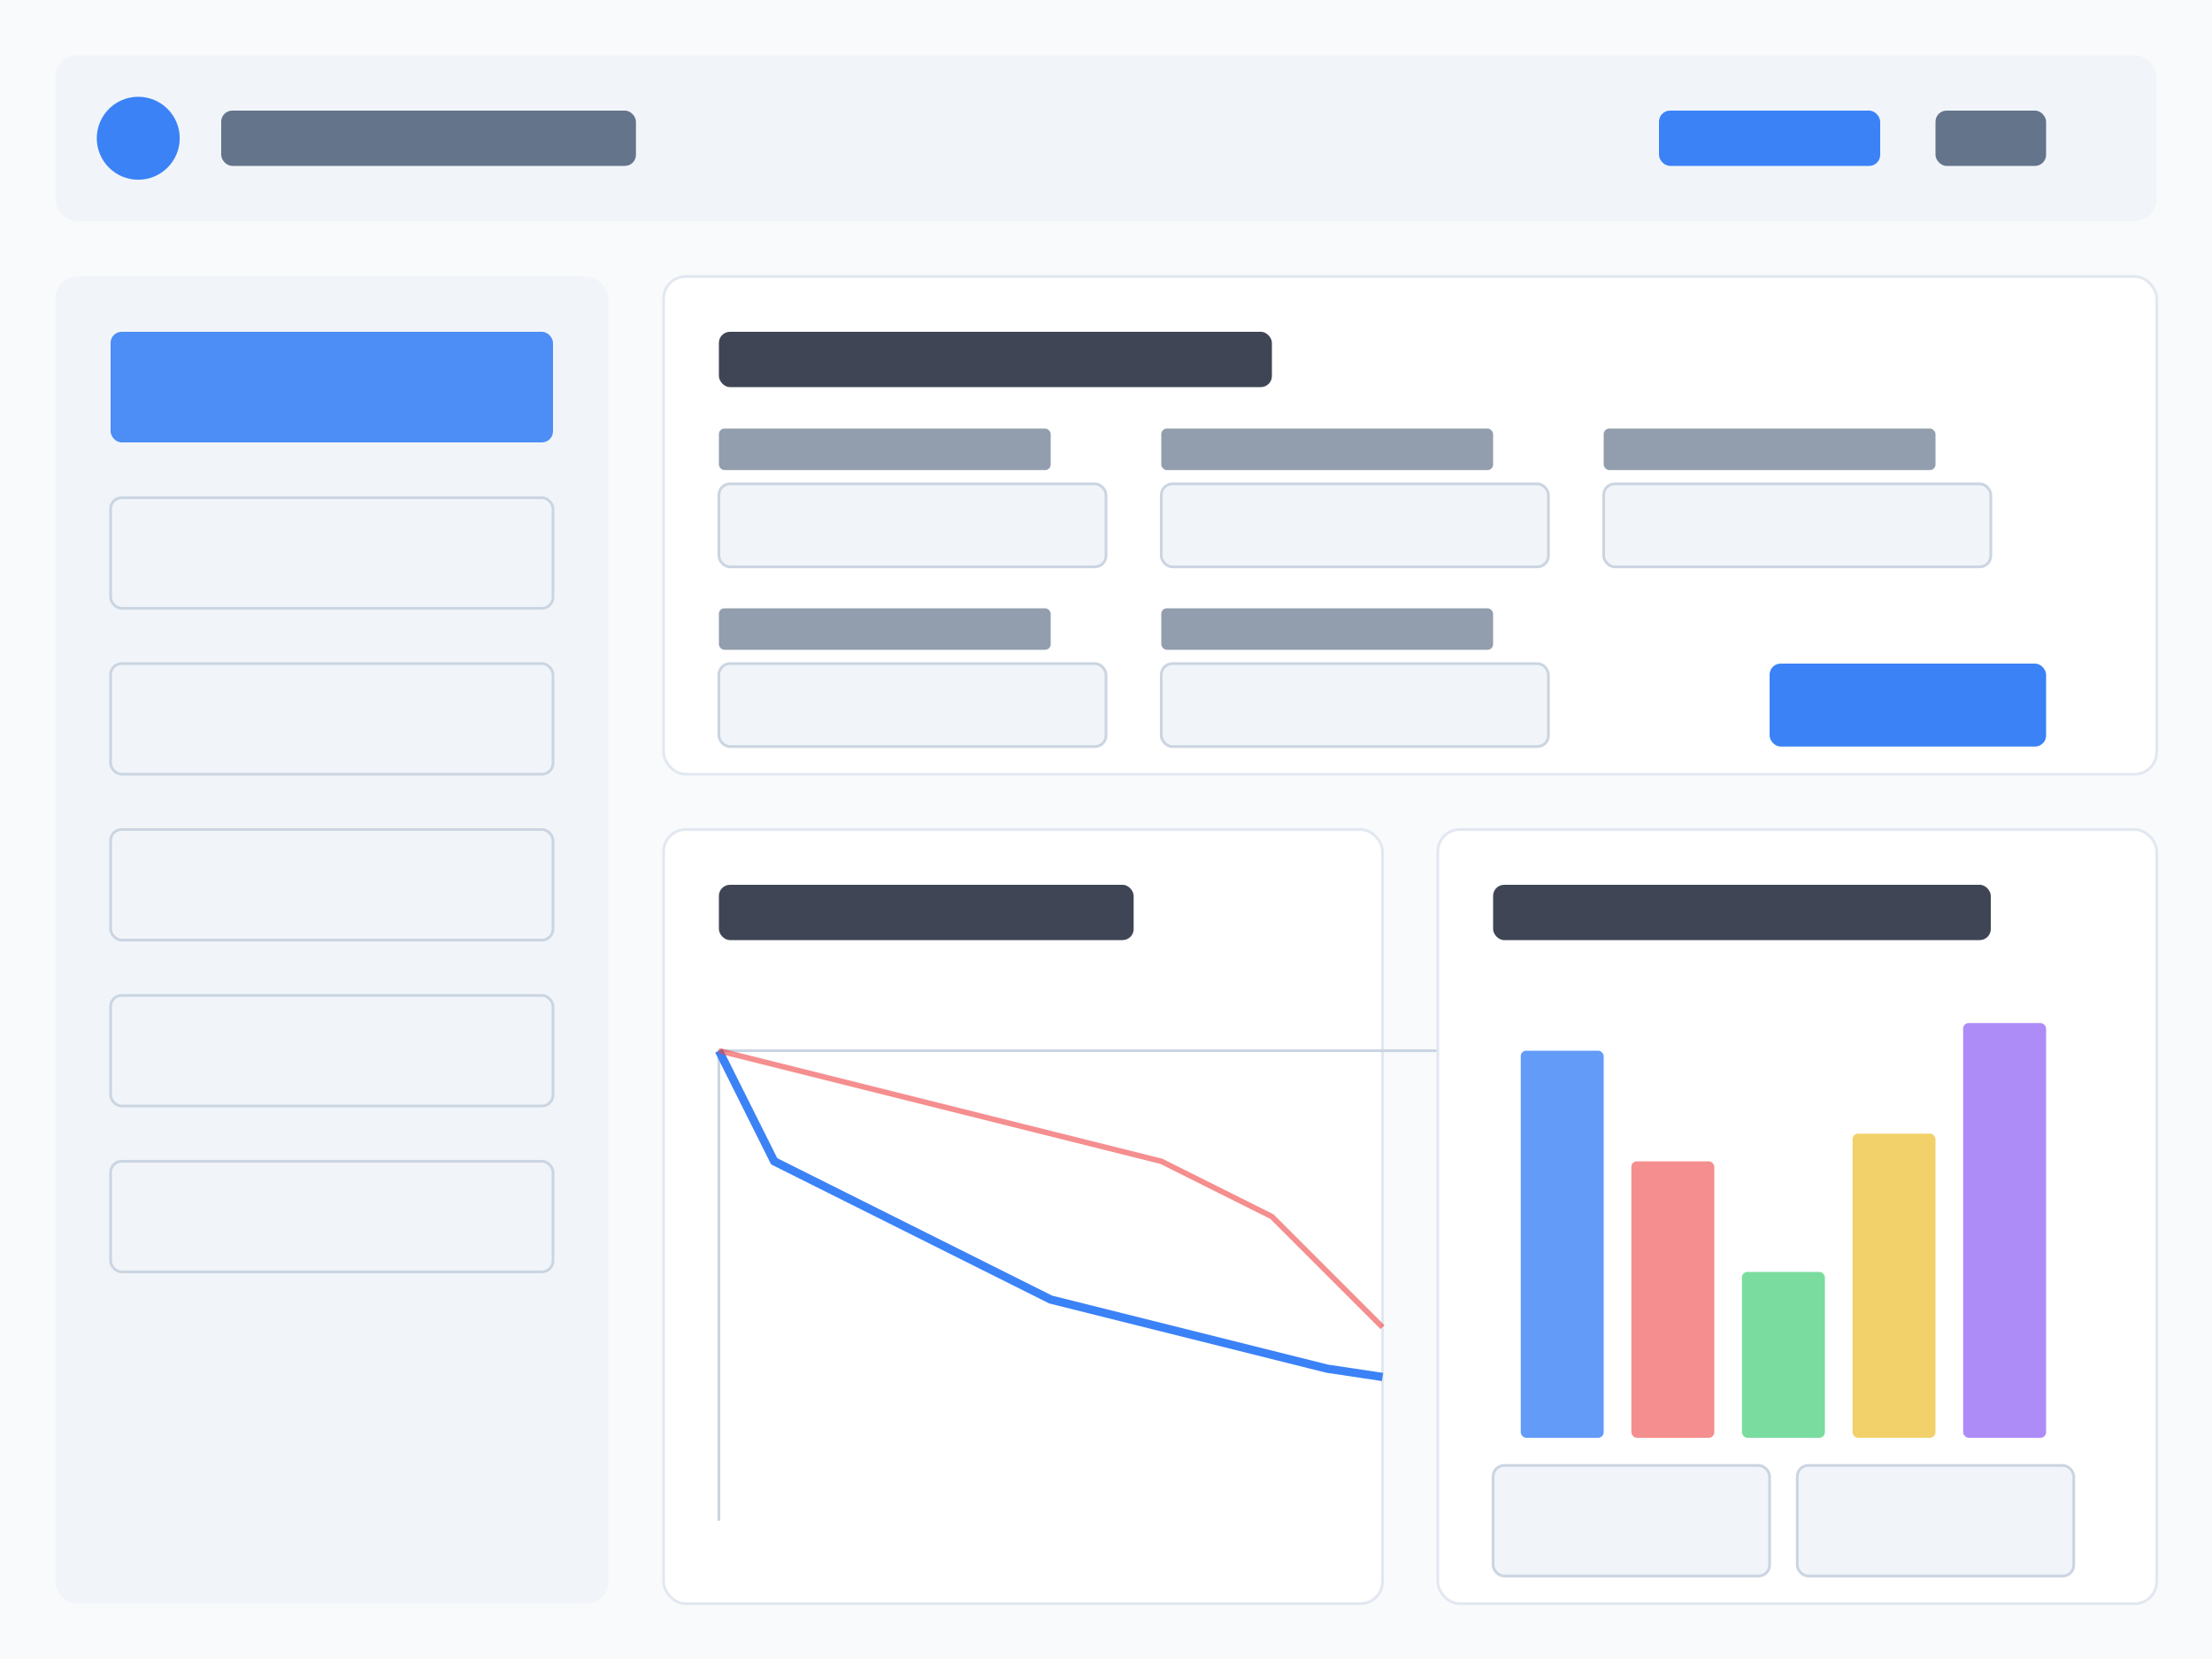 <svg xmlns="http://www.w3.org/2000/svg" viewBox="0 0 800 600">
  <!-- Background -->
  <rect width="800" height="600" fill="#f8fafc" />
  
  <!-- Dashboard Header -->
  <rect x="20" y="20" width="760" height="60" rx="8" fill="#f1f5f9" />
  <circle cx="50" cy="50" r="15" fill="#3b82f6" />
  <rect x="80" y="40" width="150" height="20" rx="4" fill="#64748b" />
  <rect x="600" y="40" width="80" height="20" rx="4" fill="#3b82f6" />
  <rect x="700" y="40" width="40" height="20" rx="4" fill="#64748b" />
  
  <!-- Left Sidebar -->
  <rect x="20" y="100" width="200" height="480" rx="8" fill="#f1f5f9" />
  <rect x="40" y="120" width="160" height="40" rx="4" fill="#3b82f6" opacity="0.9" />
  <rect x="40" y="180" width="160" height="40" rx="4" fill="#f1f5f9" stroke="#cbd5e1" />
  <rect x="40" y="240" width="160" height="40" rx="4" fill="#f1f5f9" stroke="#cbd5e1" />
  <rect x="40" y="300" width="160" height="40" rx="4" fill="#f1f5f9" stroke="#cbd5e1" />
  <rect x="40" y="360" width="160" height="40" rx="4" fill="#f1f5f9" stroke="#cbd5e1" />
  <rect x="40" y="420" width="160" height="40" rx="4" fill="#f1f5f9" stroke="#cbd5e1" />
  
  <!-- Input Form -->
  <rect x="240" y="100" width="540" height="180" rx="8" fill="#ffffff" stroke="#e2e8f0" />
  <rect x="260" y="120" width="200" height="20" rx="4" fill="#0f172a" opacity="0.8" />
  
  <rect x="260" y="155" width="120" height="15" rx="2" fill="#64748b" opacity="0.7" />
  <rect x="260" y="175" width="140" height="30" rx="4" fill="#f1f5f9" stroke="#cbd5e1" />
  
  <rect x="420" y="155" width="120" height="15" rx="2" fill="#64748b" opacity="0.7" />
  <rect x="420" y="175" width="140" height="30" rx="4" fill="#f1f5f9" stroke="#cbd5e1" />
  
  <rect x="580" y="155" width="120" height="15" rx="2" fill="#64748b" opacity="0.7" />
  <rect x="580" y="175" width="140" height="30" rx="4" fill="#f1f5f9" stroke="#cbd5e1" />
  
  <rect x="260" y="220" width="120" height="15" rx="2" fill="#64748b" opacity="0.7" />
  <rect x="260" y="240" width="140" height="30" rx="4" fill="#f1f5f9" stroke="#cbd5e1" />
  
  <rect x="420" y="220" width="120" height="15" rx="2" fill="#64748b" opacity="0.7" />
  <rect x="420" y="240" width="140" height="30" rx="4" fill="#f1f5f9" stroke="#cbd5e1" />
  
  <rect x="640" y="240" width="100" height="30" rx="4" fill="#3b82f6" />
  
  <!-- Chart 1: Loan Balance -->
  <rect x="240" y="300" width="260" height="280" rx="8" fill="#ffffff" stroke="#e2e8f0" />
  <rect x="260" y="320" width="150" height="20" rx="4" fill="#0f172a" opacity="0.8" />
  
  <!-- Chart content: Loan Balance -->
  <polyline points="260,550 260,380 520,380" stroke="#cbd5e1" stroke-width="1" fill="none" />
  <polyline points="260,380 280,420 300,430 320,440 340,450 360,460 380,470 400,475 420,480 440,485 460,490 480,495 500,498" stroke="#3b82f6" stroke-width="3" fill="none" />
  <polyline points="260,380 280,385 300,390 320,395 340,400 360,405 380,410 400,415 420,420 440,430 460,440 480,460 500,480" stroke="#ef4444" stroke-width="2" fill="none" opacity="0.6" />
  
  <!-- Chart 2: Payment Breakdown -->
  <rect x="520" y="300" width="260" height="280" rx="8" fill="#ffffff" stroke="#e2e8f0" />
  <rect x="540" y="320" width="180" height="20" rx="4" fill="#0f172a" opacity="0.8" />
  
  <!-- Chart content: Payment Breakdown -->
  <rect x="550" y="380" width="30" height="140" rx="2" fill="#3b82f6" opacity="0.8" />
  <rect x="590" y="420" width="30" height="100" rx="2" fill="#ef4444" opacity="0.6" />
  <rect x="630" y="460" width="30" height="60" rx="2" fill="#22c55e" opacity="0.6" />
  <rect x="670" y="410" width="30" height="110" rx="2" fill="#eab308" opacity="0.6" />
  <rect x="710" y="370" width="30" height="150" rx="2" fill="#8b5cf6" opacity="0.7" />
  
  <!-- Stats Cards -->
  <rect x="540" y="530" width="100" height="40" rx="4" fill="#f1f5f9" stroke="#cbd5e1" />
  <rect x="650" y="530" width="100" height="40" rx="4" fill="#f1f5f9" stroke="#cbd5e1" />
</svg>